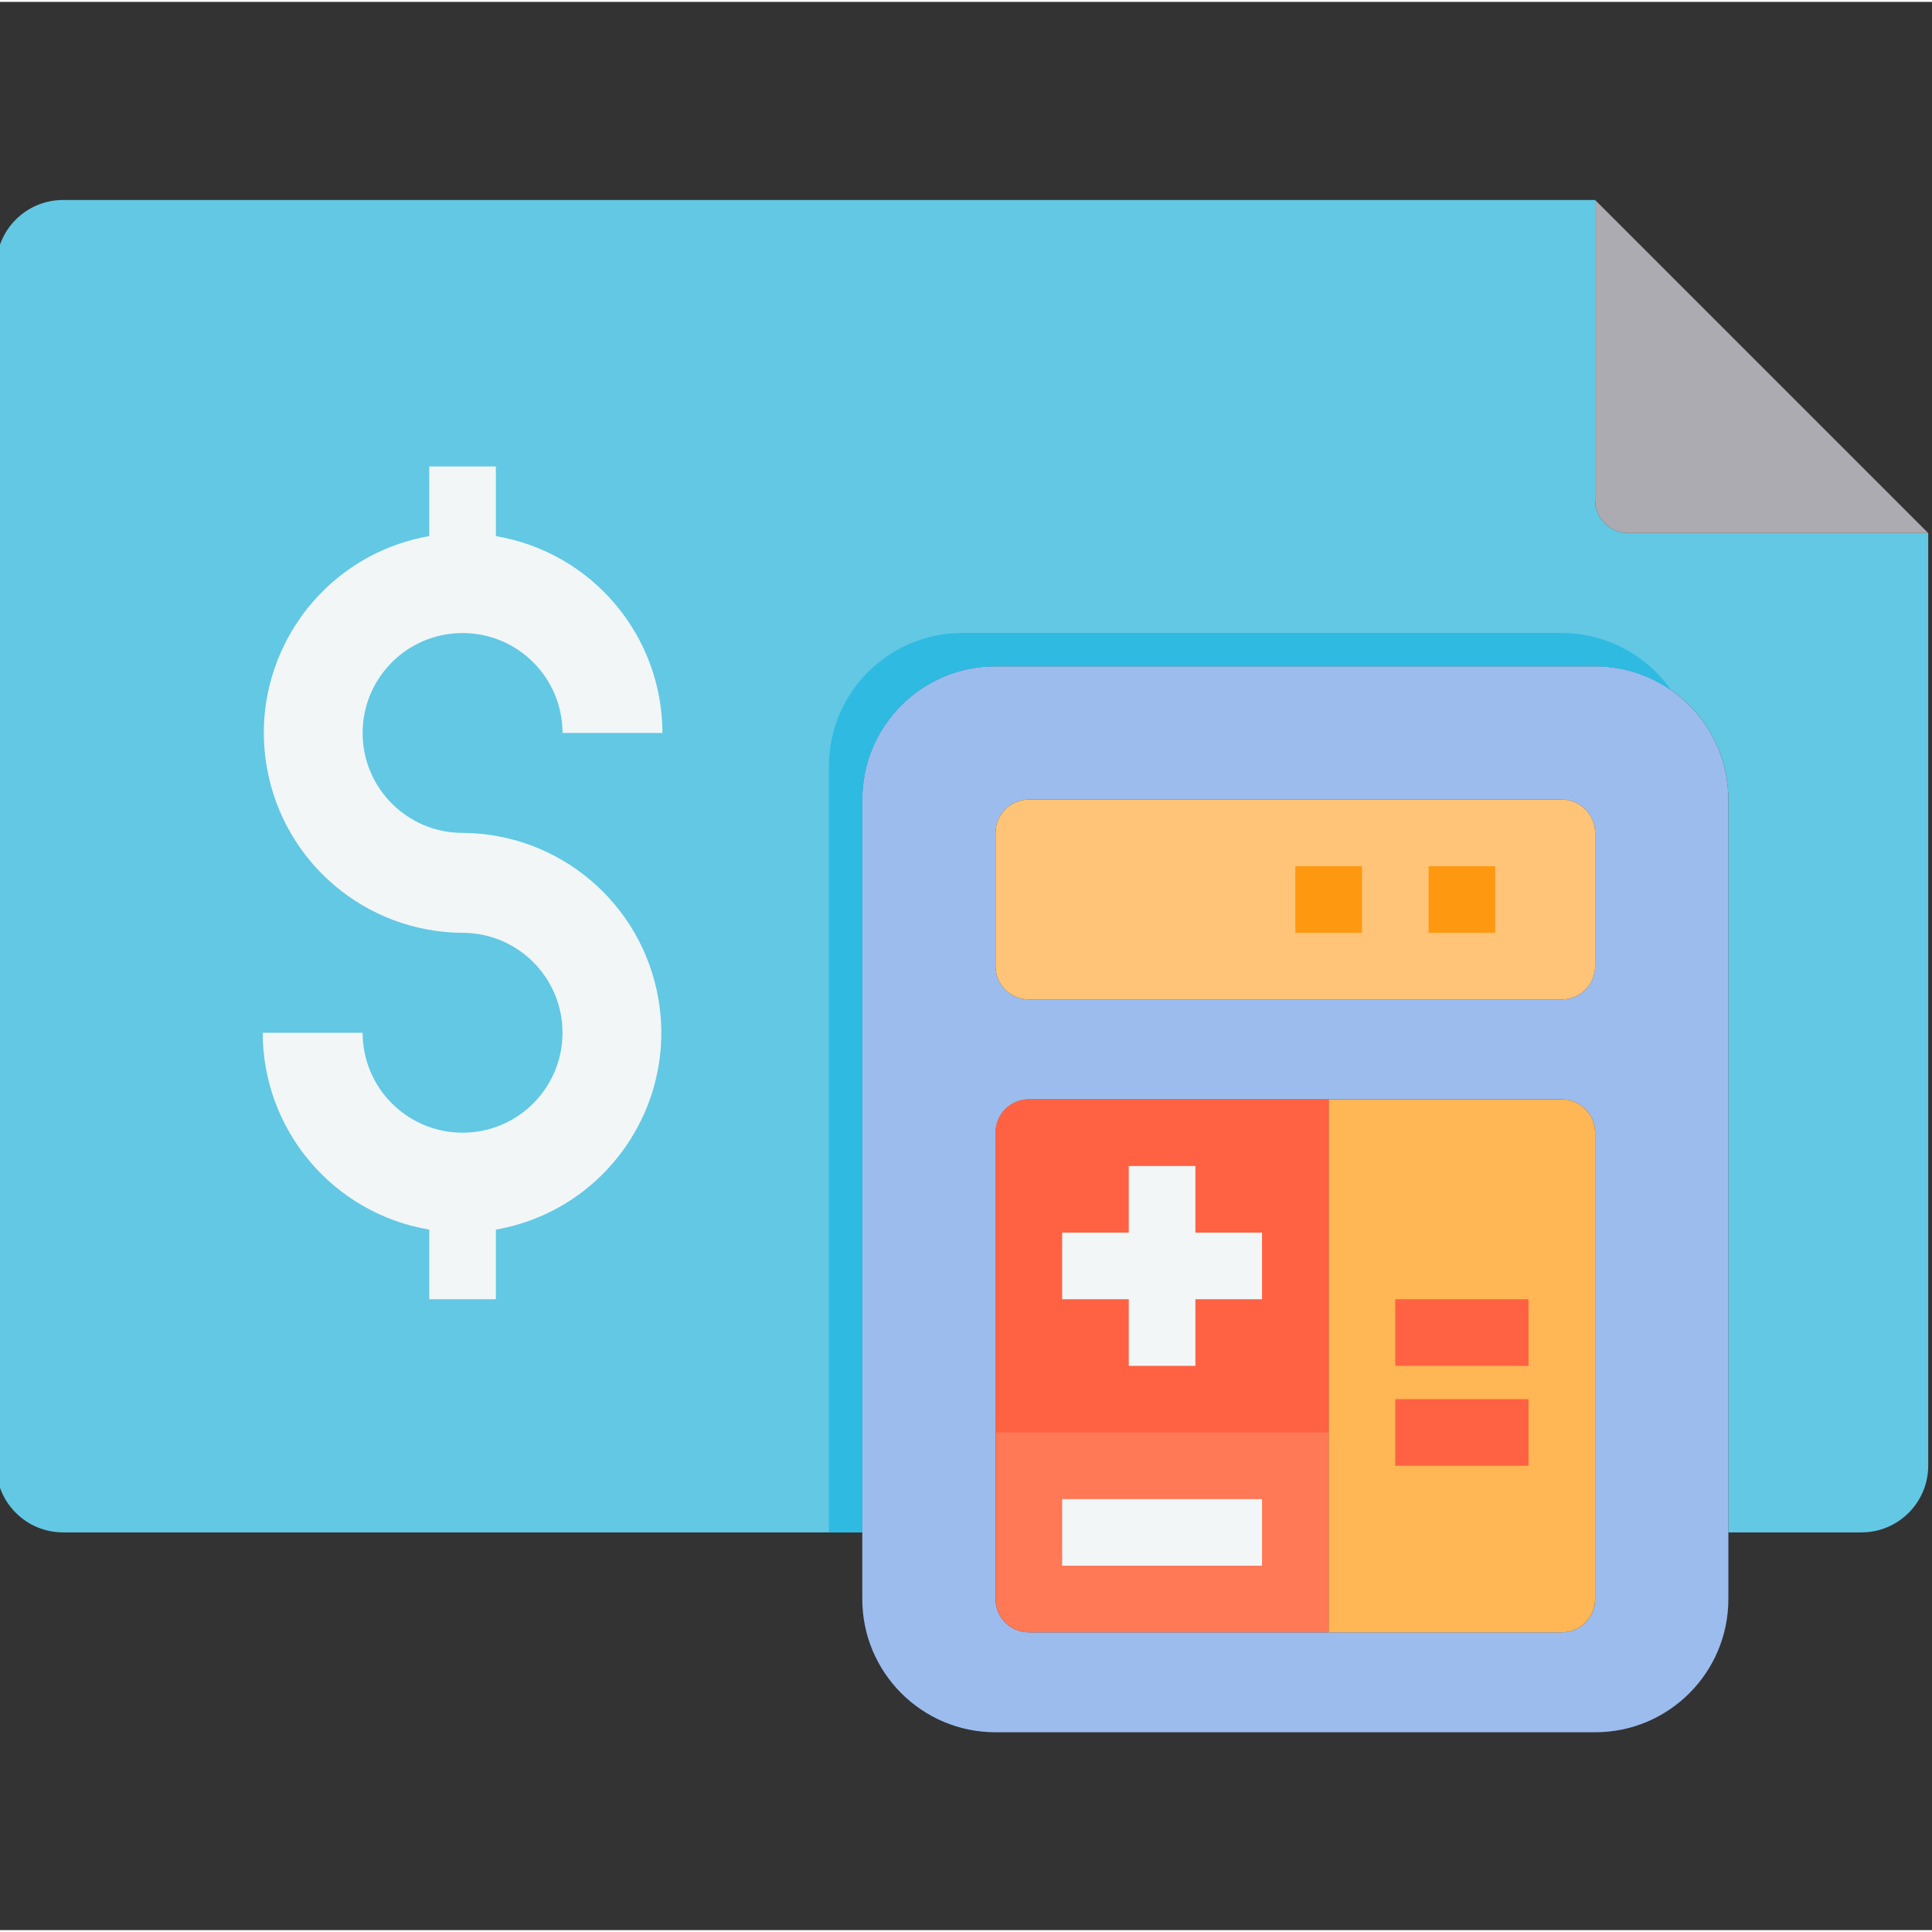 <?xml version="1.0"?>
<svg xmlns="http://www.w3.org/2000/svg" height="512px" viewBox="1 -52 512 511" width="512px" class=""><rect x="1" y="-52" width="512" height="511" fill="#333333" stroke="none"/><g><g><path d="m432.551 88.777c-4.875 0-8.828-3.953-8.828-8.828v-79.449h-406.066c-9.738.027-17.629 7.918-17.656 17.656v317.793c.027 9.738 7.918 17.625 17.656 17.652h211.859v-194.207c0-19.5 15.809-35.309 35.312-35.309h158.895c19.504 0 35.312 15.809 35.312 35.309v194.207h35.309c9.738-.027 17.629-7.914 17.656-17.652v-247.172zm0 0" fill="#e6e7e8" data-original="#62C8E4" class="" style="fill:#62C8E4" data-old_color="#9BD2E1"/><path d="m423.723 79.949c0 4.875 3.953 8.828 8.828 8.828h79.449l-88.277-88.277zm0 0" fill="#acabb1" data-original="#ACABB1" class=""/><path d="m123.586 168.223c-14.625 0-26.484-11.855-26.484-26.48s11.859-26.484 26.484-26.484 26.484 11.859 26.484 26.484h26.48c-.027-25.824-18.672-47.867-44.137-52.172v-18.449h-17.656v18.449c-28.812 5.043-48.082 32.492-43.035 61.309 4.414 25.227 26.254 43.68 51.863 43.828 14.625 0 26.484 11.855 26.484 26.484 0 14.625-11.859 26.48-26.484 26.48s-26.484-11.855-26.484-26.48h-26.48c.027 25.824 18.672 47.863 44.137 52.168v18.449h17.656v-18.449c28.812-5.043 48.082-32.492 43.039-61.305-4.418-25.23-26.254-43.684-51.867-43.832zm0 0" fill="#ffde55" data-original="#F2F6F7" class="" style="fill:#F2F6F7" data-old_color="#00C6FF"/><path d="m423.723 124.086h-158.895c-19.504 0-35.312 15.809-35.312 35.309v211.863c0 19.504 15.809 35.312 35.312 35.312h158.895c19.504 0 35.312-15.809 35.312-35.312v-211.863c0-19.5-15.809-35.309-35.312-35.309zm0 247.172c0 4.875-3.949 8.828-8.828 8.828h-141.238c-4.875 0-8.828-3.953-8.828-8.828v-123.586c0-4.875 3.953-8.828 8.828-8.828h141.242c4.875 0 8.828 3.953 8.828 8.828v123.586zm0-167.723c0 4.875-3.949 8.828-8.828 8.828h-141.238c-4.875 0-8.828-3.953-8.828-8.828v-35.312c0-4.875 3.953-8.828 8.828-8.828h141.242c4.875 0 8.828 3.953 8.828 8.828v35.312zm0 0" fill="#ffe477" data-original="#9CBCEE" class="" style="fill:#9CBCEE" data-old_color="#2FBAE2"/><path d="m273.656 159.395h141.242c4.875 0 8.828 3.953 8.828 8.828v35.312c0 4.875-3.953 8.828-8.828 8.828h-141.242c-4.875 0-8.828-3.953-8.828-8.828v-35.312c0-4.875 3.953-8.828 8.828-8.828zm0 0" fill="#ffc477" data-original="#FFC477" class=""/><path d="m414.895 238.844h-61.793v141.242h61.793c4.879 0 8.828-3.953 8.828-8.828v-123.586c0-4.875-3.949-8.828-8.828-8.828zm0 0" fill="#ffb655" data-original="#FFB655" class=""/><path d="m273.656 238.844c-4.875 0-8.828 3.953-8.828 8.828v123.586c0 4.875 3.953 8.828 8.828 8.828h79.445v-141.242zm0 0" fill="#ff7956" data-original="#FF7956" class=""/><path d="m273.656 238.844h79.445v88.277h-88.273v-79.449c0-4.875 3.953-8.828 8.828-8.828zm0 0" fill="#ff6243" data-original="#FF6243" class=""/><path d="m317.793 274.156v-17.656h-17.656v17.656h-17.656v17.652h17.656v17.656h17.656v-17.656h17.656v-17.652zm0 0" fill="#ffde55" data-original="#F2F6F7" class="" style="fill:#F2F6F7" data-old_color="#00C6FF"/><path d="m282.48 344.777h52.969v17.652h-52.969zm0 0" fill="#ffde55" data-original="#F2F6F7" class="" style="fill:#F2F6F7" data-old_color="#00C6FF"/><path d="m370.758 318.293h35.312v17.656h-35.312zm0 0" fill="#ff6243" data-original="#FF6243" class=""/><path d="m370.758 291.809h35.312v17.656h-35.312zm0 0" fill="#ff6243" data-original="#FF6243" class=""/><path d="m344.277 177.051h17.652v17.656h-17.652zm0 0" fill="#ff9811" data-original="#FF9811" class=""/><path d="m379.586 177.051h17.656v17.656h-17.656zm0 0" fill="#ff9811" data-original="#FF9811" class=""/><path d="m414.895 115.258h-158.895c-19.5 0-35.312 15.809-35.312 35.312v203.031h8.828v-194.207c0-19.5 15.809-35.309 35.312-35.309h158.895c7.207 0 14.234 2.215 20.137 6.348-6.582-9.504-17.406-15.172-28.965-15.176zm0 0" fill="#c6c5ca" data-original="#2FBAE2" class="active-path" style="fill:#2FBAE2" data-old_color="#00C6FF"/></g></g> </svg>
